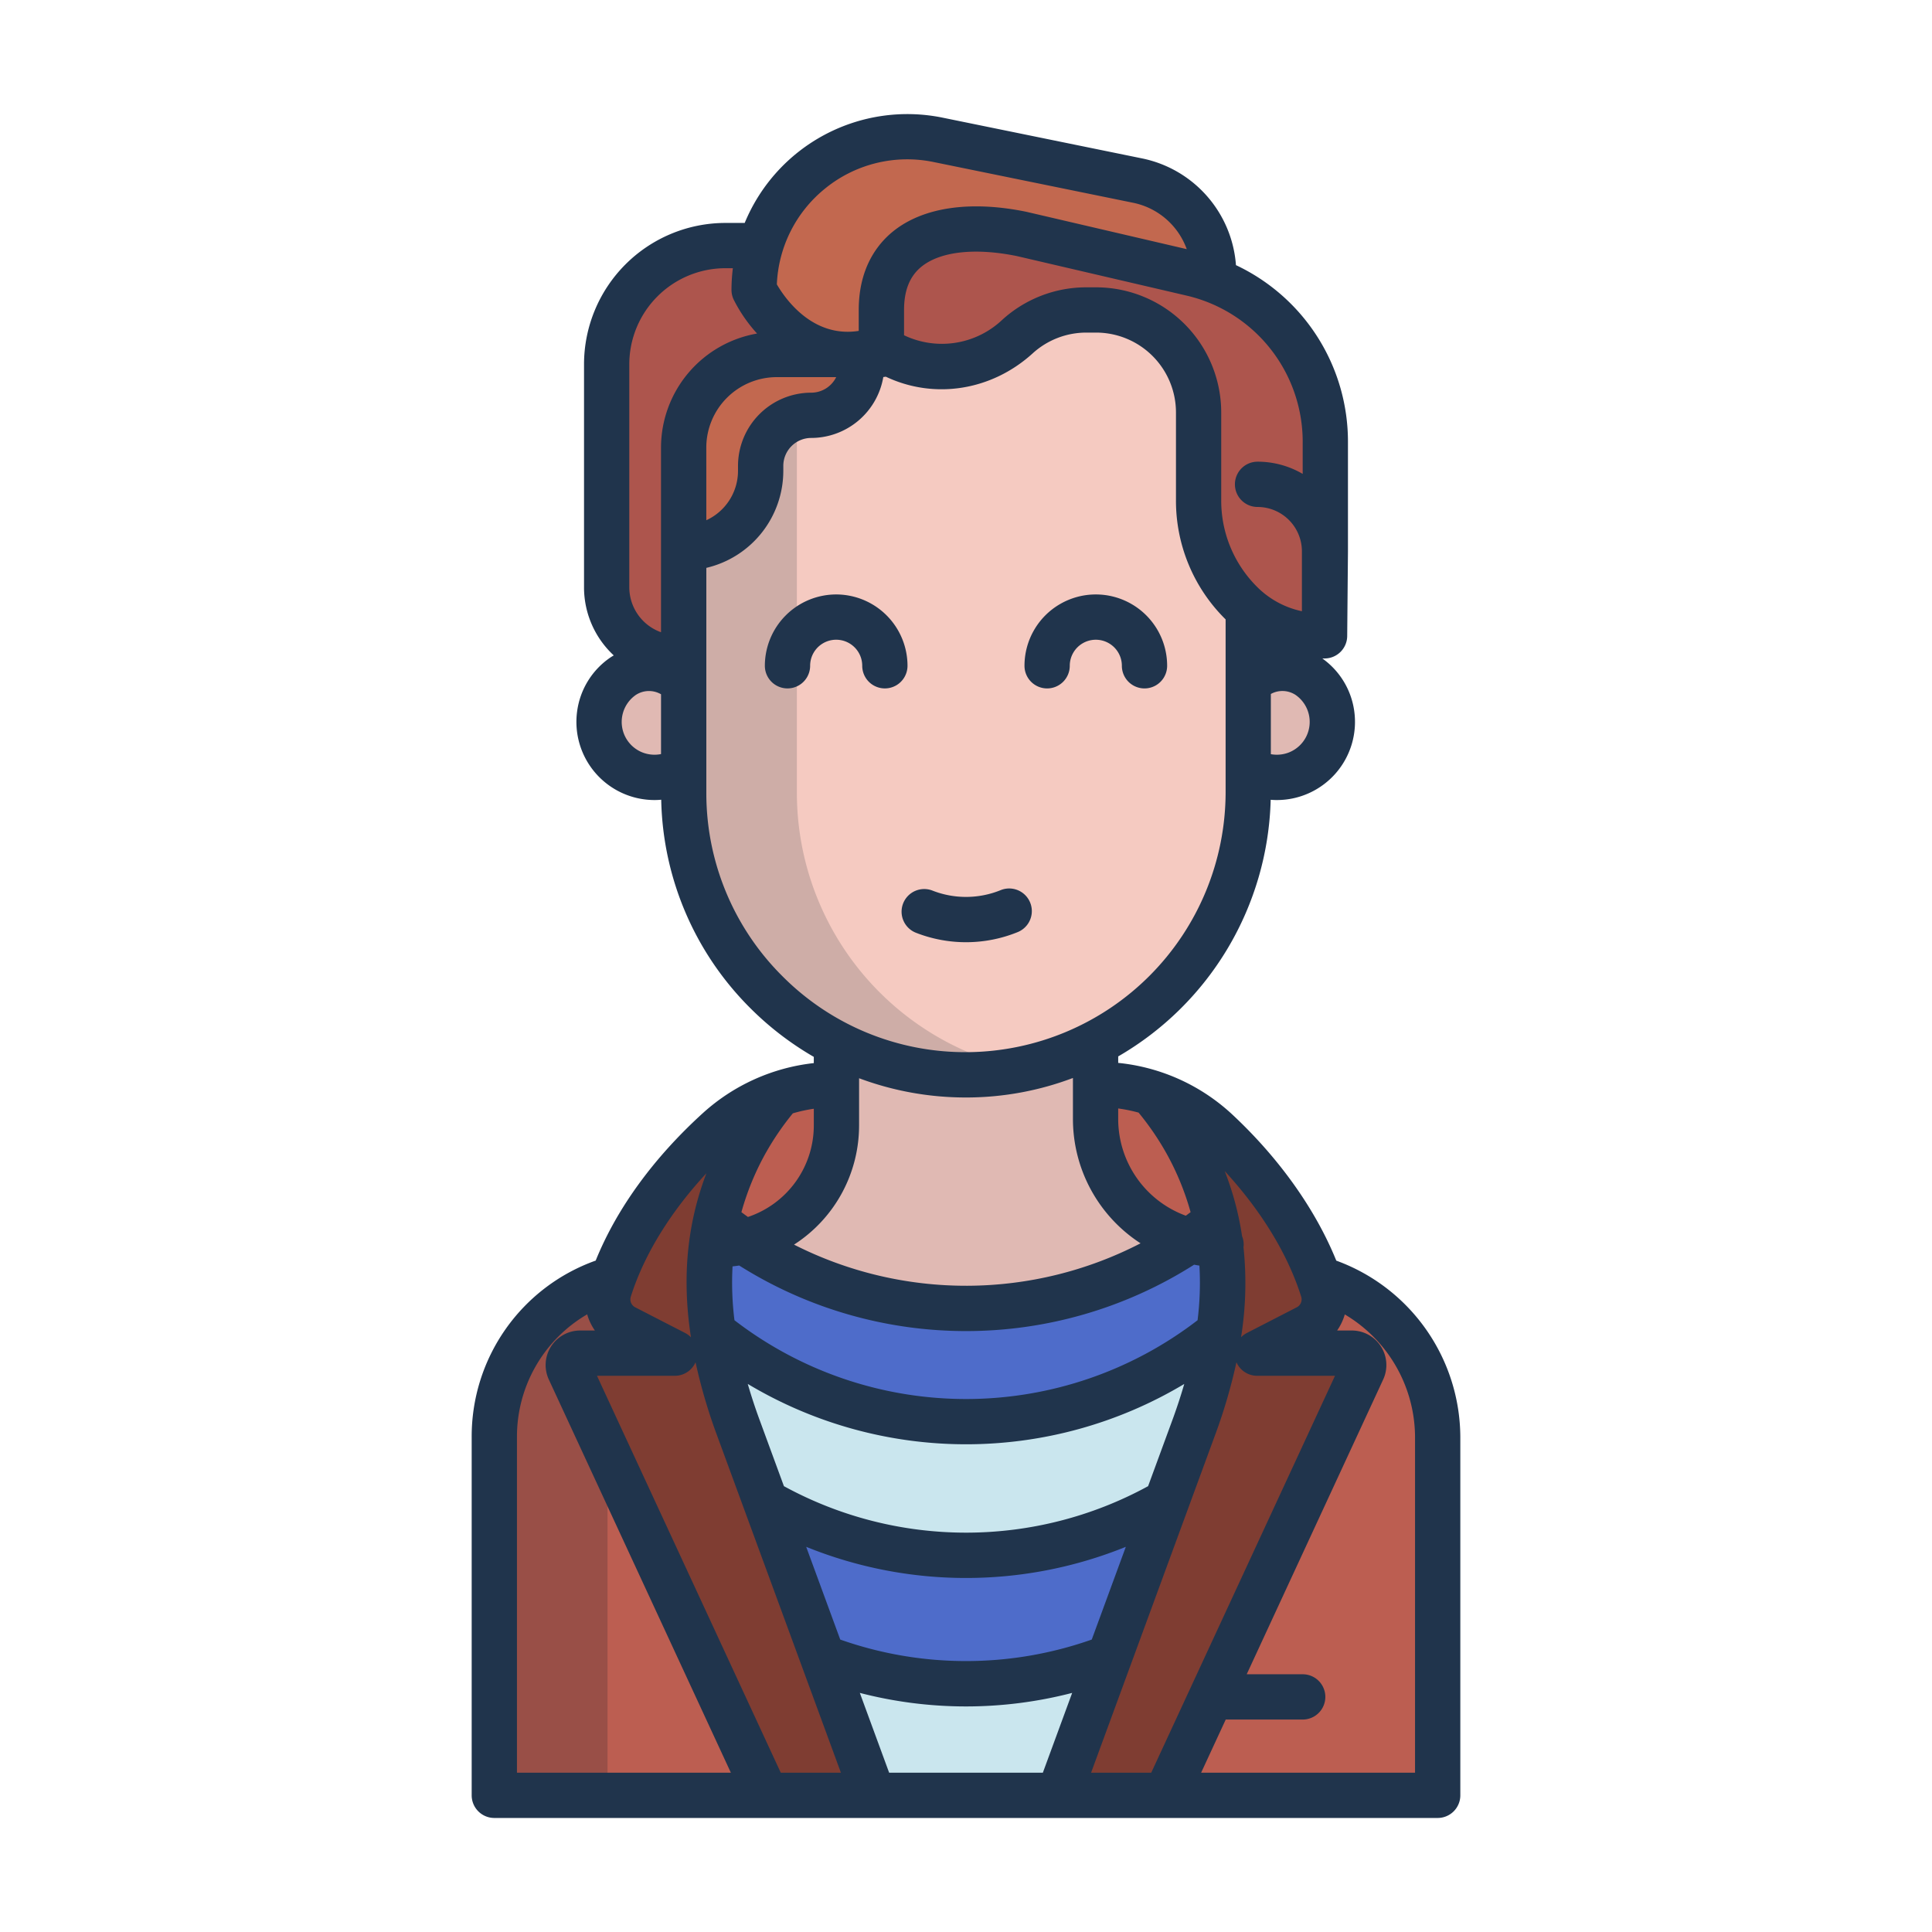 <svg id="Layer_1" height="512" viewBox="0 0 512 512" width="512" xmlns="http://www.w3.org/2000/svg" data-name="Layer 1"><path d="m349.55 338.893-187.22.36-.62-.115a43.694 43.694 0 0 0 -30.71 41.715v95.147h250v-95.147a43.728 43.728 0 0 0 -31.45-41.96z" fill="#bc5e51"/><path d="m228.37 93.953v2.72a13.392 13.392 0 0 1 -13.39 13.4 13.384 13.384 0 0 0 -13.4 13.39v1.34a20.391 20.391 0 0 1 -20.39 20.39h-.01v-26.58a24.659 24.659 0 0 1 24.66-24.66z" fill="#c2684f"/><path d="m224.62 93.943v.01h-18.78a24.659 24.659 0 0 0 -24.66 24.66v55.687h-1.74a18.663 18.663 0 0 1 -18.67-18.66v-59.1a31.466 31.466 0 0 1 31.46-31.46h9.35a40.47 40.47 0 0 0 -1.72 11.75s8.42 17.113 24.76 17.113z" fill="#ad554d"/><path d="m321.63 72.473-2.1 1.07c-1.25-.41-2.53-.77-3.83-1.07l-44.98-10.48c-19.18-3.92-37.14.58-37.14 20.16v10.16a26.677 26.677 0 0 1 -8.96 1.63c-16.34 0-24.76-17.11-24.76-17.11a40.538 40.538 0 0 1 48.72-39.77l52.97 10.81a25.106 25.106 0 0 1 20.08 24.6z" fill="#c2684f"/><path d="m351.02 146.113v22.387h-1.04a29.785 29.785 0 0 1 -19.06-6.9 27.448 27.448 0 0 1 -2.04-1.85 38.363 38.363 0 0 1 -11.24-27.14v-23.31a27.149 27.149 0 0 0 -27.15-27.15h-2.6a27.041 27.041 0 0 0 -18.25 7.05c-9.78 8.89-24.09 10.6-35.3 3.59l-.76-.48v-10.157c0-19.58 17.96-24.08 37.14-20.16l44.98 10.48c1.3.3 2.58.66 3.83 1.07a45.946 45.946 0 0 1 31.7 43.68v28.89z" fill="#ad554d"/><path d="m352.94 189.263a14.694 14.694 0 0 1 -22 14.73h-.15v-23.16h.15a12.436 12.436 0 0 1 15.81-1.6 14.622 14.622 0 0 1 6.19 10.03z" fill="#e0b9b3"/><path d="m181.18 180.833v23.16h-.28a14.7 14.7 0 0 1 -15.81-24.76 12.436 12.436 0 0 1 15.81 1.6z" fill="#e0b9b3"/><path d="m290.78 287.383a47.067 47.067 0 0 1 14.43 2.26 81.7 81.7 0 0 1 9.04 12.88 75.5 75.5 0 0 1 9.12 27.3 32.819 32.819 0 0 1 -8.1-1.06 33.257 33.257 0 0 1 -24.93-32.2v-9.18z" fill="#bc5e51"/><path d="m221.66 287.383v10.9a31.531 31.531 0 0 1 -24.53 30.75c-1.93-1.28-3.82-2.62-5.68-4.04l-.55-.42-1.37-.15a76.406 76.406 0 0 1 8.22-21.9 82.255 82.255 0 0 1 8.86-12.67 46.874 46.874 0 0 1 15.05-2.47z" fill="#bc5e51"/><path d="m191.45 324.993c1.86 1.42 3.75 2.76 5.68 4.04a106.44 106.44 0 0 0 118.14-.27 32.819 32.819 0 0 0 8.1 1.06 84.7 84.7 0 0 1 -.65 25.02l-1.62-.27a106.473 106.473 0 0 1 -129.65.42l-.55-.42-1.62.27a82.41 82.41 0 0 1 .25-30.42l1.37.15z" fill="#4e6cca"/><path d="m293.99 439.2-13.22 36v.58h-49.54v-.58l-13.22-36a106.571 106.571 0 0 0 75.98 0z" fill="#cae6ee"/><path d="m290.34 296.563v-19.43l-.25-.5-68.18.02-.25.48v21.15a31.531 31.531 0 0 1 -24.53 30.75 106.44 106.44 0 0 0 118.14-.27 33.257 33.257 0 0 1 -24.93-32.2z" fill="#e0b9b3"/><path d="m191.45 354.993a106.473 106.473 0 0 0 129.65-.42l1.62.27a129.107 129.107 0 0 1 -6.21 23.04l-7.4 20.14a106.509 106.509 0 0 1 -106.22 0l-7.4-20.14a128.268 128.268 0 0 1 -6.21-23.04l1.62-.27z" fill="#cae6ee"/><path d="m309.11 398.023-15.12 41.177a106.571 106.571 0 0 1 -75.98 0l-15.12-41.18a106.509 106.509 0 0 0 106.22.003z" fill="#4e6cca"/><path d="m358.25 359h-25.09l13.25-7.008a8.514 8.514 0 0 0 4.53-7.54 8.656 8.656 0 0 0 -.38-2.549c-.31-.98-.64-2-1.01-2.985-4.71-12.99-13.82-26.8-27.09-39.173a45.676 45.676 0 0 0 -17.25-10.1 81.679 81.679 0 0 1 9.04 12.877 75.489 75.489 0 0 1 9.12 27.3 84.7 84.7 0 0 1 -.65 25.019 130.154 130.154 0 0 1 -6.21 23.148l-35.74 98.011h28.23v-.8l52-111.892a2.955 2.955 0 0 0 -2.75-4.308z" fill="#7f3d32"/><path d="m328.88 159.753a38.363 38.363 0 0 1 -11.24-27.14v-23.313a27.149 27.149 0 0 0 -27.15-27.15h-2.6a27.041 27.041 0 0 0 -18.25 7.05c-9.78 8.89-24.09 10.6-35.3 3.59l-.76-.48a26.677 26.677 0 0 1 -8.96 1.63v.01h3.75v2.72a13.392 13.392 0 0 1 -13.39 13.4 13.384 13.384 0 0 0 -13.4 13.39v1.34a20.391 20.391 0 0 1 -20.39 20.39h-.01v64.85a74.749 74.749 0 0 0 74.78 74.8h.52a74.765 74.765 0 0 0 74.31-74.8v-48.29l.13-.15a27.448 27.448 0 0 1 -2.04-1.847z" fill="#f5cac1"/><path d="m191.533 339.2-29.2.056-.62-.115a43.694 43.694 0 0 0 -30.713 41.712v95.147h30v-95.147a43.69 43.69 0 0 1 30.533-41.653z" fill="#994f47"/><path d="m251.91 276.653a74.792 74.792 0 0 1 -40.73-66.61v-99.415a13.357 13.357 0 0 0 -9.6 12.835v1.34a20.391 20.391 0 0 1 -20.39 20.39h-.01v64.85a74.749 74.749 0 0 0 74.78 74.8h.52a75.148 75.148 0 0 0 14.5-1.51 74.171 74.171 0 0 1 -19.07-6.68z" fill="#ceada7"/><path d="m189.222 354.843a82.4 82.4 0 0 1 .279-30.42 76.452 76.452 0 0 1 8.235-21.9 82.3 82.3 0 0 1 8.867-12.67 46.15 46.15 0 0 0 -16.307 9.58 115.8 115.8 0 0 0 -18.278 20.94 86.044 86.044 0 0 0 -9.689 18.83c-.31.89-.609 1.77-.889 2.65a8.624 8.624 0 0 0 4.15 10.139l13.25 7.008h-25.09a2.955 2.955 0 0 0 -2.745 4.311l51.995 111.889v.8h28l-35.625-98.117a128.035 128.035 0 0 1 -6.153-23.04z" fill="#7f3d32"/><g fill="#20344c"><path d="m354.13 334.081c-5.488-13.549-15.107-27.11-27.575-38.742a51.971 51.971 0 0 0 -30.219-13.662v-1.716a80.976 80.976 0 0 0 40.407-68.011c.537.042 1.075.071 1.615.071a20.714 20.714 0 0 0 20.524-23.621 20.54 20.54 0 0 0 -8.452-13.9h.593a6 6 0 0 0 6-6l.2-22.387v-28.89a51.7 51.7 0 0 0 -29.681-46.956 31.22 31.22 0 0 0 -24.8-28.27l-52.966-10.821a46.64 46.64 0 0 0 -52.423 27.906h-5.121a37.5 37.5 0 0 0 -37.459 37.459v59.1a24.6 24.6 0 0 0 7.876 18.046c-.326.2-.654.389-.97.608a20.552 20.552 0 0 0 -8.718 14.1 20.714 20.714 0 0 0 20.523 23.625c.583 0 1.164-.034 1.745-.084a80.2 80.2 0 0 0 23.81 55.428 81.3 81.3 0 0 0 16.625 12.718v1.649a52.322 52.322 0 0 0 -29.4 13.257c-13.114 11.921-22.833 25.323-28.4 39.081a49.46 49.46 0 0 0 -32.864 46.779v94.932a6 6 0 0 0 6 6h250a6 6 0 0 0 6-6v-94.932a49.975 49.975 0 0 0 -32.87-46.767zm-9.3 9.567a2.351 2.351 0 0 1 -1.17 2.8l-13.246 6.813a5.979 5.979 0 0 0 -1.522 1.129 90.641 90.641 0 0 0 .649-23.821 6.17 6.17 0 0 0 .052-.749 5.971 5.971 0 0 0 -.435-2.234 79.239 79.239 0 0 0 -4.592-17.228c9.641 10.455 16.734 22.042 20.267 33.29zm-43.091-48.792a73.051 73.051 0 0 1 7.265 10.586 71.147 71.147 0 0 1 6.516 15.794c-.423.312-.84.634-1.267.938a27.3 27.3 0 0 1 -17.92-25.61v-2.809a40.9 40.9 0 0 1 5.409 1.101zm39.949-95.492a8.818 8.818 0 0 1 -4.9.5v-15.955a6.362 6.362 0 0 1 6.547.251 8.7 8.7 0 0 1 -1.648 15.2zm3.537-82.147v8.372a23.609 23.609 0 0 0 -11.96-3.236 6 6 0 1 0 0 12 11.768 11.768 0 0 1 11.755 11.754v15.873a23.691 23.691 0 0 1 -11.9-6.47 32.174 32.174 0 0 1 -9.484-22.9v-23.316a33.187 33.187 0 0 0 -33.15-33.149h-2.592a33.068 33.068 0 0 0 -22.29 8.612 23.281 23.281 0 0 1 -26.021 4.089v-6.7c0-5.184 1.5-8.928 4.585-11.448 4.974-4.059 14.183-5.094 25.274-2.844l44.9 10.457a39.782 39.782 0 0 1 30.886 38.906zm-126.651-67.186a34.464 34.464 0 0 1 28.8-7.1l52.976 10.818a19.178 19.178 0 0 1 14.15 12.278l-42.421-9.88c-.054-.013-.107-.025-.161-.036-14.891-3.041-27.441-1.161-35.344 5.291-4.1 3.351-9 9.669-9 20.743v5.543c-12.206 1.922-19.475-8.5-21.7-12.32a34.457 34.457 0 0 1 12.7-25.337zm-48.422 149.333a8.7 8.7 0 0 1 -1.648-15.2 6.371 6.371 0 0 1 6.676-.177v15.852a8.791 8.791 0 0 1 -5.028-.475zm5.024-80.753v48.936a12.672 12.672 0 0 1 -8.406-11.91v-59.1a25.487 25.487 0 0 1 25.459-25.459h1.988a46.9 46.9 0 0 0 -.364 5.751 5.984 5.984 0 0 0 .618 2.65 39.985 39.985 0 0 0 6.159 8.913 30.709 30.709 0 0 0 -25.454 30.219zm12 0a18.688 18.688 0 0 1 18.667-18.667h15.757a7.4 7.4 0 0 1 -6.62 4.12 19.419 19.419 0 0 0 -19.4 19.4v1.334a14.4 14.4 0 0 1 -8.4 13.07zm20.324 140.241a68.332 68.332 0 0 1 -20.314-48.81v-35.737-.013-23.8a26.432 26.432 0 0 0 20.4-25.7v-1.332a7.406 7.406 0 0 1 7.4-7.4 19.413 19.413 0 0 0 19.1-16.145 5.789 5.789 0 0 0 .662-.089c12.768 6.061 27.963 3.777 38.934-6.192a21.1 21.1 0 0 1 14.22-5.493h2.592a21.173 21.173 0 0 1 21.15 21.149v23.317a44.1 44.1 0 0 0 13 31.384c.051.051.105.1.157.15v45.893a68.978 68.978 0 0 1 -68.351 68.8h-.466a68.327 68.327 0 0 1 -48.484-19.982zm20.168 39.43v-12.538a80.733 80.733 0 0 0 28.308 5.1h.549a80.112 80.112 0 0 0 27.815-5.169v10.891a39.247 39.247 0 0 0 17.92 32.926 100.733 100.733 0 0 1 -91.835.347 37.533 37.533 0 0 0 17.239-31.557zm-24.671 7.161a73.029 73.029 0 0 1 7.117-10.4 40.782 40.782 0 0 1 5.554-1.214v4.458a25.58 25.58 0 0 1 -17.45 24.22c-.584-.411-1.159-.842-1.736-1.267a71.109 71.109 0 0 1 6.511-15.797zm-8.86 30.163c.593-.064 1.182-.138 1.765-.229a112.637 112.637 0 0 0 120.545-.22c.468.087.937.171 1.411.241a79.986 79.986 0 0 1 -.488 14.475 100.612 100.612 0 0 1 -122.278.348l-.453-.346a80.131 80.131 0 0 1 -.506-14.269zm13.611 58.243-6.619-18.024q-1.684-4.633-2.963-9.069a112.6 112.6 0 0 0 115.674.008q-1.283 4.429-2.954 9.043l-6.627 18.044a100.676 100.676 0 0 1 -96.515-.002zm90.61 16.071-9.03 24.58a100.26 100.26 0 0 1 -66.656 0l-9.025-24.574a112.778 112.778 0 0 0 84.707 0zm-131.192-66.271c3.467-11.032 10.465-22.4 20.043-32.725-5.154 13.5-6.512 27.776-4.1 43.47a5.979 5.979 0 0 0 -1.524-1.131l-13.246-6.813a2.352 2.352 0 0 1 -1.173-2.801zm-30.166 126.131v-88.932a37.512 37.512 0 0 1 18.609-32.537 14.351 14.351 0 0 0 2.041 4.288h-3.9a9.15 9.15 0 0 0 -8.285 13.035l48.22 104.146zm69.909 0-48.7-105.18h20.63a6 6 0 0 0 5.491-3.587 143.717 143.717 0 0 0 5.525 18.931l32.994 89.837zm69.46 0h-40.738l-7.766-21.144a112.164 112.164 0 0 0 56.27 0zm12.782 0 33-89.855a143.673 143.673 0 0 0 5.519-18.911 6 6 0 0 0 5.49 3.585h20.63l-48.7 105.181zm85.849 0h-56.686l6.52-14.083h20.395a6 6 0 0 0 0-12h-14.838l36.109-77.988a9.151 9.151 0 0 0 -8.25-13.11h-3.9a14.357 14.357 0 0 0 2.033-4.264 37.945 37.945 0 0 1 18.617 32.513z"/><path d="m277.5 182.439a6 6 0 0 0 6-6 6.9 6.9 0 1 1 13.805 0 6 6 0 1 0 12 0 18.9 18.9 0 1 0 -37.805 0 6 6 0 0 0 6 6z"/><path d="m221.594 157.536a18.925 18.925 0 0 0 -18.9 18.9 6 6 0 0 0 12 0 6.9 6.9 0 1 1 13.805 0 6 6 0 0 0 12 0 18.924 18.924 0 0 0 -18.905-18.9z"/><path d="m269.7 247.016a6 6 0 1 0 -4.51-11.121 24.381 24.381 0 0 1 -18.017.145 6 6 0 1 0 -4.328 11.191 36.333 36.333 0 0 0 26.855-.215z"/></g></svg>
